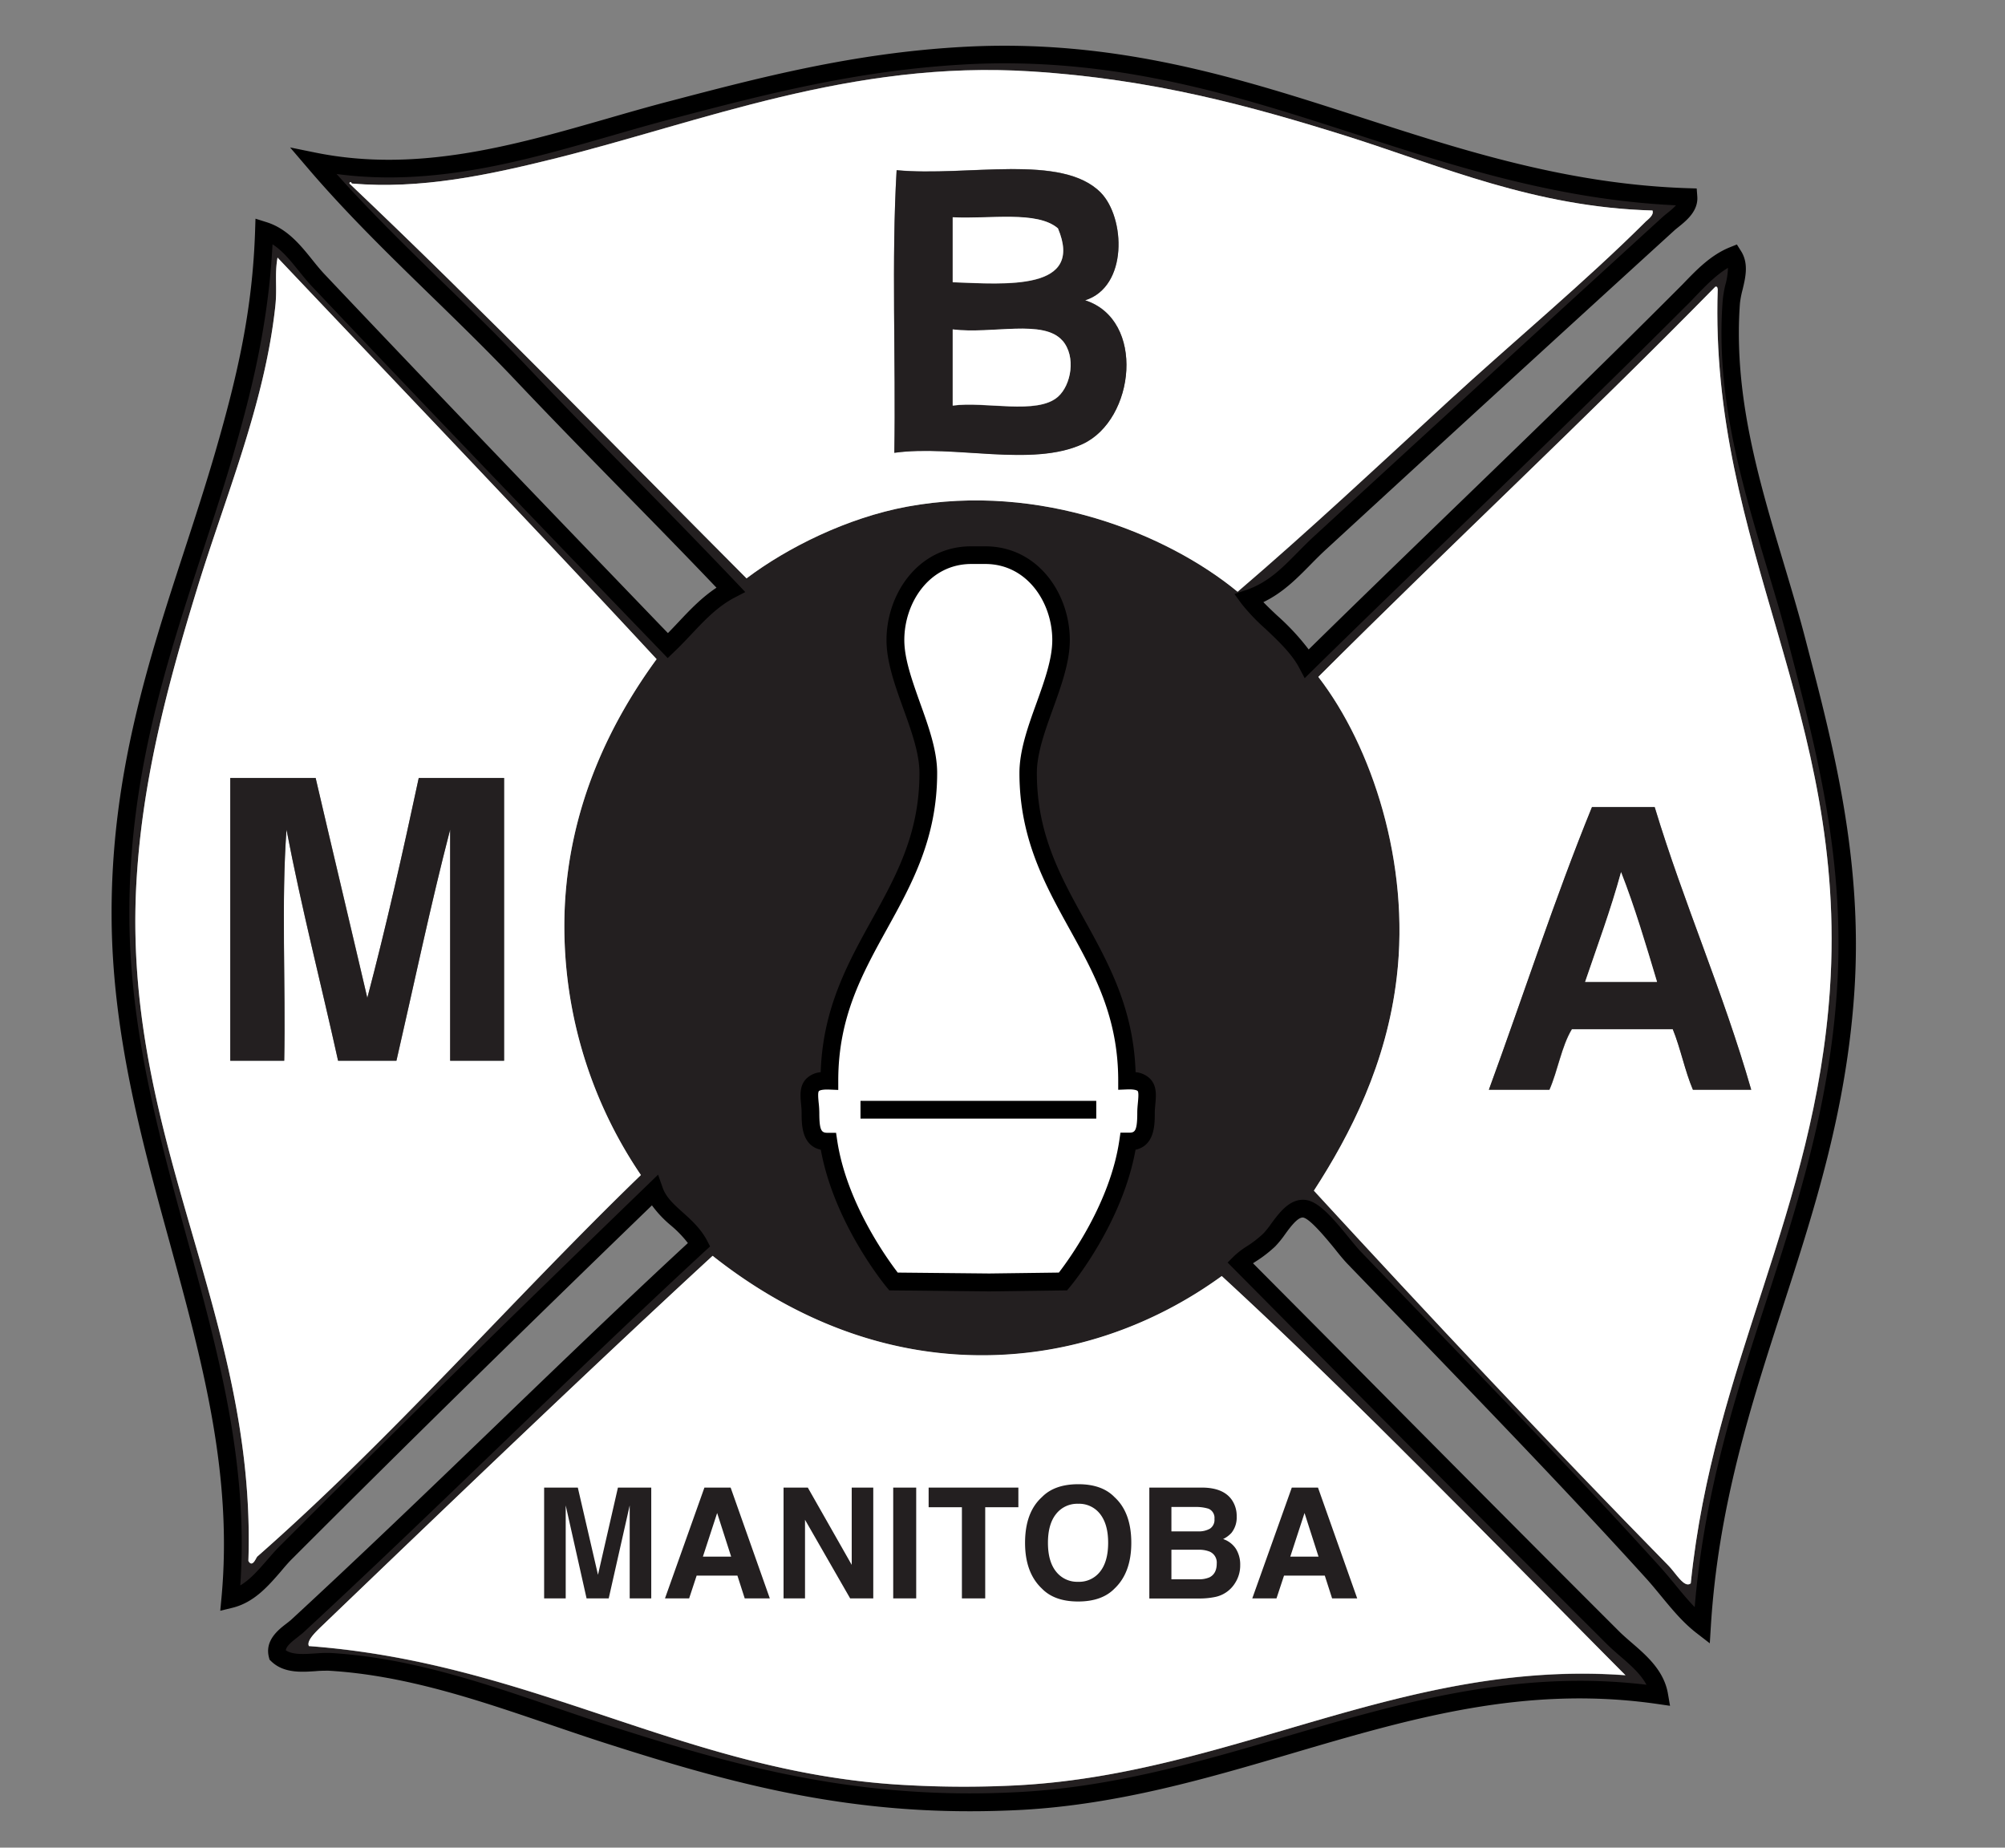 <svg id="Layer_1" data-name="Layer 1" xmlns="http://www.w3.org/2000/svg" viewBox="0 0 639.2 588.97"><rect x="0" y="0" width="639.2" height="588.97" fill="#808080" stroke="none"/><defs><style>.cls-1{fill:#231f20;}.cls-2{fill:#fff;}</style></defs><path class="cls-1" d="M180,290.15c1.34-33.6,15-60.46,29.31-80-38.53-41.59-80.75-85.66-120.84-128-1,5.63,0,9.53-.73,15.71-3.41,31.08-16,60.71-25,90.13-9.44,30.8-17.82,62-19.38,95.78-3.63,81,38.41,136.18,35.82,213.84,1.34,2.37,2.48-1.15,2.85-1.41,43-37.73,81.76-82.45,122.28-121.59A141.09,141.09,0,0,1,180,290.15M325.16,569.07c68.23-3.85,122.42-40.2,193.09-35-41.12-41.32-84.55-86.6-128.73-127.27-20.63,15-49.64,27.18-84.38,25-32.8-2.07-59.2-16.62-77.93-31.45-38.45,35.39-84.09,79.16-123,116.49-2.64,2.6-6.69,6-5.7,7.91,72.16,5.39,120.78,40.86,191,44.33a325,325,0,0,0,35.73,0M524.63,70.65c.73-.69,2.76-2.1,2.19-3.56-37.46-1-67.11-14.1-97.24-23.62-31-9.74-62.15-18.26-100.86-20.71C271.46,19.09,223.31,39,176.45,50.62c-20.83,5.17-42.38,9.79-64.36,7.87,0-.37-.65-.8-.72,0C154.52,99.43,195.9,142.24,238,184.35c13-9.74,32.1-19.33,51.48-22.89,42.16-7.67,82.63,8.67,105.11,27.18,22.39-19.14,44.87-40.21,67.22-60.77,20.64-19,43.57-38,62.87-57.22m58.72,244.57c5.84-87.68-38.53-141.15-35.79-223.09,0-.45-.15-.88-.72-.73C505.42,133.6,462.11,174,420.29,215.81c17.13,22.21,29.29,59.51,25,95.78-3.21,27.44-14.79,50-26.41,68,36.43,39.63,75.61,81.33,113,119.47,2.33,2.33,5.09,7.38,7.14,5.7,7.15-69.94,39.61-118.3,44.39-189.5M572.6,203.66c8.75,33.56,18.54,69.75,15.71,112.29-5,75.6-41,125.62-45.75,202.34-6-4.63-10.52-11.36-15.74-17.13-30.21-33.29-62.5-66.2-95.1-100.13-4.23-4.4-11.73-15.71-16.43-15.71-4.44,0-7.76,7.11-10.75,10-3.62,3.51-7.18,5-9.27,7.14C434.67,442.19,474,482,514,521.87c5.31,5.39,13.57,10.13,15,18.62C455.12,529.63,397.64,570,325.89,574.05c-51.52,3-91.11-8-130.86-20.72-28.74-9.13-58.29-21.78-90.12-23.59-4.86-.26-12.2,1.88-16.43-2.16-1.16-4.52,4-7.08,6.41-9.29,42.35-39.07,85.19-82,128-121.55-3.92-7.33-11.79-10.12-14.29-17.19-39.29,38-78.3,76.2-117.26,115.15-5.31,5.28-9.81,13-17.92,15,7.07-75-34.58-139.27-35-217.39-.3-57.64,19.46-101,32.91-147.31,6.57-22.65,12-44.63,12.84-71.51,7.84,2.5,12,10.17,17.2,15.76,36.31,38.4,74.33,77.89,111.53,116.53,6.49-6.15,11.73-13.52,20-17.85-21.94-23.12-44.56-45.48-66.46-68.64s-45.95-43.77-66.51-68c40.52,8.26,78.32-7,114.4-16.44,29.43-7.71,58.29-15.21,92.26-17.15,90.12-5.24,147.3,42.46,231.68,45,.32,3.9-4.12,6.5-6.45,8.6-36.27,33.1-74,67.61-110.84,101.55-7.52,6.88-12.73,14.44-22.89,17.89,4.32,5.92,14.21,12.5,18.58,20.71,39-38.34,79.61-76.71,118.71-115.84,5.19-5.16,10.28-11.51,17.2-14.29,2.78,4.35-.35,10.12-.73,15C549,135,563.77,169.83,572.6,203.66"/><path class="cls-2" d="M539.69,347.4h18.62c-9-31.33-21.41-59.2-30.76-90.08h-20c-11.88,29.12-21.9,60-32.87,90.08H494c2.67-6.11,3.82-13.79,7.14-19.3h32.19c2.48,6.08,3.86,13.27,6.41,19.3m7.88-255.27c-2.76,81.94,41.62,135.41,35.77,223.1-4.78,71.19-37.23,119.54-44.37,189.48-2.07,1.69-4.82-3.36-7.15-5.69-37.38-38.14-76.55-79.84-113-119.48,11.62-17.91,23.2-40.51,26.41-68,4.32-36.27-7.83-73.58-25-95.78C462.1,174,505.42,133.6,546.84,91.41c.58-.16.69.26.73.72"/><path class="cls-1" d="M505.34,313h22.93c-3.56-11.89-7.11-23.88-11.47-35-3.33,12.18-7.53,23.43-11.46,35m53,34.36H539.69c-2.56-6-3.94-13.22-6.42-19.3H501.09c-3.32,5.51-4.47,13.18-7.15,19.3H474.65c11-30,21-61,32.86-90.09h20c9.37,30.89,21.79,58.75,30.77,90.09"/><path class="cls-2" d="M528.27,313H505.34c3.93-11.58,8.13-22.81,11.46-35,4.36,11.13,7.91,23.13,11.47,35"/><path class="cls-2" d="M345.92,95.68c13.76-4.31,12.84-26.32,5-34.31-12.41-12.58-42.54-5-65.08-7.15-1.68,28.59-.24,60.31-.73,90.08,19-2.63,43.87,4.7,60.08-2.83,16.66-7.79,20.11-39.56.73-45.79M526.81,67.1c.58,1.45-1.45,2.87-2.18,3.55-19.29,19.23-42.22,38.22-62.87,57.22-22.35,20.56-44.83,41.62-67.22,60.76-22.48-18.49-63-34.85-105.11-27.17C270.06,165,250.9,174.62,238,184.36c-42-42.13-83.43-84.93-126.59-125.86.08-.8.73-.38.73,0,22,1.9,43.53-2.71,64.37-7.87,46.85-11.63,95-31.53,152.26-27.86,38.71,2.44,69.87,11,100.86,20.71C459.7,53,489.35,66.07,526.81,67.1"/><path class="cls-2" d="M518.25,534c-70.67-5.16-124.87,31.19-193.08,35.05a330.19,330.19,0,0,1-35.74,0c-70.17-3.48-118.79-39-190.95-44.34-1-1.91,3.06-5.32,5.7-7.91,38.94-37.34,84.58-81.1,123-116.49,18.73,14.83,45.13,29.38,77.93,31.45,34.74,2.15,63.75-10,84.38-25,44.2,40.67,87.61,85.95,128.73,127.27"/><path class="cls-1" d="M303.73,90c16.84.61,42,2.87,33.56-17.16-6.62-5.73-21.83-2.9-33.56-3.55Zm33.56,36.51c4.2-3.71,5.84-12.78,1.44-17.89-6-7-22.43-2-35-3.6v24.31c10.31-1.44,26.94,3.06,33.56-2.82m13.64-65.09c7.83,8,8.75,30-5,34.32,19.37,6.22,15.94,38-.72,45.79-16.21,7.52-41.06.18-60.09,2.82.5-29.77-.95-61.5.73-90.08,22.55,2.11,52.66-5.43,65.09,7.15"/><path class="cls-2" d="M338.73,108.57c4.41,5.11,2.75,14.18-1.45,17.89-6.61,5.88-23.23,1.36-33.56,2.82V105c12.57,1.57,29-3.36,35,3.6"/><path class="cls-2" d="M337.28,72.79c8.41,20-16.7,17.78-33.56,17.17V69.25c11.73.63,26.95-2.19,33.56,3.54"/><path class="cls-2" d="M160.7,338.12V248H133.5c-5.09,23.77-10.37,47.31-16.4,70.09-5.43-23.43-11-46.7-16.47-70.09H73.41v90.13h17.2c.5-24.31-1-50.53.73-73.66,4.81,25.19,11,49.07,16.43,73.66h18.62c5.65-24.59,10.88-49.65,17.11-73.66v73.66Zm48.62-128c-14.29,19.57-28,46.43-29.31,80a141.15,141.15,0,0,0,24.31,84.43C163.8,413.72,125,458.44,82.05,496.16c-.38.26-1.53,3.77-2.86,1.4,2.59-77.65-39.45-132.84-35.82-213.83,1.57-33.78,9.94-65,19.38-95.78,9-29.44,21.59-59,25-90.13.69-6.19-.26-10.09.73-15.71,40.09,42.35,82.33,86.42,120.85,128"/><path class="cls-1" d="M160.71,248v90.13h-17.2V264.47c-6.24,24-11.46,49.07-17.13,73.65h-18.6c-5.43-24.58-11.63-48.47-16.44-73.65-1.68,23.11-.23,49.34-.73,73.65H73.41V248h27.22c5.43,23.4,11,46.67,16.47,70.1,6-22.78,11.31-46.33,16.39-70.1Z"/><path d="M309,577.37c-44,0-79.49-10.06-114.83-21.34-6.29-2-12.61-4.16-19-6.34C152.61,542,129.26,534,104.74,532.57c-1.19,0-2.61,0-4.06.14-4.55.31-10.18.71-14.16-3.09l-.59-.57-.2-.78c-1.36-5.36,3-8.74,5.62-10.75.6-.46,1.15-.89,1.6-1.3,21.22-19.58,43-40.5,64-60.72,20.43-19.67,41.53-40,62.35-59.25a35.89,35.89,0,0,0-5.46-5.65,35.93,35.93,0,0,1-6-6.37C166.2,424.5,128.72,461.31,93.34,496.7,92,498,90.76,499.47,89.48,501c-4,4.6-8.49,9.83-15.4,11.52l-3.86.94.37-3.95c3.73-39.58-6.14-75.62-16.59-113.78C45,363,35.77,329.09,35.58,292.34c-.25-45,11.67-81.54,23.2-116.88,3.33-10.2,6.76-20.74,9.81-31.22,7.25-25,11.92-45.54,12.74-70.81l.12-3.72L85,70.83c6.6,2.08,10.83,7.34,14.57,12,1.26,1.57,2.52,3.12,3.85,4.54,35,37,71.87,75.33,107.52,112.38l2,2.06c1.12-1.14,2.22-2.3,3.32-3.47,3.65-3.88,7.41-7.86,12.16-11-9.89-10.38-19.92-20.62-29.95-30.85-11.42-11.67-22.84-23.34-34.08-35.22-8.67-9.17-17.89-18.15-26.81-26.83C124.12,81.34,110.21,67.8,97.78,53.19L92.48,47l8,1.63c32.48,6.61,63.37-2.27,93.24-10.86,6.68-1.93,13.3-3.83,19.87-5.54,28.6-7.51,58.18-15.27,92.83-17.25,49.28-2.86,89.25,10.07,127.9,22.58C466.64,48,500,58.79,538.37,60l2.54.08.19,2.53c.36,4.64-3.47,7.72-6,9.76-.5.4-1,.79-1.39,1.16C497.46,106.56,459.78,141.07,422.9,175c-1.85,1.69-3.56,3.41-5.22,5.11-4.3,4.36-8.72,8.85-14.91,11.83,1.32,1.38,2.85,2.83,4.44,4.32a75.44,75.44,0,0,1,10,10.77c15.12-14.85,30.48-29.7,45.89-44.61,23.19-22.42,47.18-45.61,70.28-68.74,1-1,2-2,3-3,4.44-4.62,9-9.41,15.18-11.88l2.16-.87,1.26,2c2.59,4,1.5,8.49.55,12.44a29.77,29.77,0,0,0-.83,4.32c-2.13,29.17,6,56.34,13.88,82.61,2.39,8,4.75,15.87,6.8,23.7l.6,2.31c8.43,32.28,18,68.87,15.19,110.89-2.52,37.81-12.86,69.72-22.87,100.59-10.09,31.16-20.53,63.39-22.88,101.72l-.33,5.33-4.22-3.26c-4.35-3.35-7.91-7.69-11.36-11.88-1.56-1.89-3.11-3.78-4.74-5.58-23.58-26-47.93-51.23-73.72-78L429.69,403c-1.2-1.24-2.66-3-4.23-5-2.42-2.95-8.09-9.89-10.17-9.89h0c-1.67,0-4,3.11-5.63,5.38a32.3,32.3,0,0,1-3.13,3.84,40.68,40.68,0,0,1-6.07,4.71l-1,.65,24.85,25c30.38,30.65,60.82,61.34,91.64,92.11,1.28,1.3,2.73,2.54,4.2,3.82,4.85,4.18,10.34,8.93,11.6,16.31l.66,3.83-3.85-.56C486.31,537.07,450,547.7,411.66,559c-27.14,8-55.21,16.19-85.61,17.92Q317.32,577.38,309,577.37ZM104,526.9c.37,0,.74,0,1.09,0,25.29,1.43,49,9.55,72,17.41,6.34,2.17,12.62,4.32,18.86,6.3,39.27,12.54,78.68,23.52,129.84,20.59,29.75-1.7,57.5-9.84,84.33-17.7,36-10.56,73.1-21.46,114.78-16.45-1.86-3.48-5.15-6.32-8.36-9.1-1.59-1.37-3.15-2.73-4.52-4.12-30.82-30.75-61.26-61.46-91.65-92.11l-29-29.26,2-2a25.65,25.65,0,0,1,4.06-3.13,35.31,35.31,0,0,0,5.28-4.07,25.69,25.69,0,0,0,2.51-3.13c2.53-3.42,5.66-7.68,10.17-7.68h.06c4.39,0,8.79,5,14.52,12,1.46,1.79,2.8,3.44,3.92,4.6l21.32,22.12c25.82,26.76,50.21,52,73.83,78.08,1.69,1.87,3.31,3.83,4.93,5.79,2.11,2.57,4.15,5.05,6.31,7.27,3-36.51,13-67.41,22.73-97.33,9.9-30.54,20.13-62.11,22.61-99.23,2.73-41.11-6.29-75.66-15-109.08l-.6-2.31c-2-7.77-4.37-15.59-6.74-23.5-8-26.77-16.31-54.44-14.11-84.66A35.31,35.31,0,0,1,550,91a22,22,0,0,0,.88-5.61c-3.83,2.28-7.19,5.78-10.46,9.18-1,1.06-2,2.12-3.06,3.13-23.13,23.16-47.13,46.37-70.33,68.81-16.26,15.72-32.47,31.38-48.39,47l-2.7,2.67-1.78-3.36c-2.39-4.5-6.68-8.54-10.83-12.46a63,63,0,0,1-7.52-7.9l-2.27-3.11,3.64-1.23c7-2.38,11.38-6.84,16.47-12,1.74-1.76,3.51-3.55,5.43-5.31C456,136.91,493.64,102.39,529.92,69.29c.49-.44,1.05-.89,1.63-1.37a23.14,23.14,0,0,0,2.77-2.47C496.83,63.69,464.19,53.13,432.6,42.9,394.44,30.54,355,17.76,306.76,20.58c-34.09,2-63.39,9.64-91.72,17.08-6.53,1.69-13.1,3.59-19.74,5.5-28.13,8.1-57.12,16.45-88,12.3,10.9,12.19,22.74,23.72,34.25,34.91,9,8.72,18.23,17.74,27,27,11.21,11.85,22.61,23.49,34,35.14,10.87,11.1,21.75,22.21,32.46,33.49l2.58,2.73-3.33,1.73c-5.47,2.85-9.54,7.16-13.85,11.73-1.81,1.92-3.63,3.84-5.55,5.66l-2,1.93-5.91-6.14c-35.66-37-72.54-75.37-107.57-112.43-1.43-1.52-2.77-3.18-4.13-4.86-2.65-3.29-5.19-6.43-8.37-8.47-1.38,26.75-7.29,49-12.78,67.94C71,156.39,67.5,167,64.16,177.21c-11.39,34.91-23.16,71-22.92,115.1.19,36,9.36,69.5,18.22,101.88,10.19,37.2,19.83,72.42,17.14,111.19,3.23-1.91,5.86-5,8.6-8.13,1.38-1.59,2.73-3.16,4.14-4.56,36.18-36.17,74.55-73.85,117.29-115.17l3.17-3.07,1.46,4.16c1.08,3.06,3.51,5.25,6.32,7.78s5.72,5.13,7.8,9l1,1.93-1.61,1.48c-21.32,19.7-43,40.57-64,60.75s-42.79,41.19-64,60.79c-.54.51-1.24,1-2,1.63-2.31,1.78-3.51,2.93-3.65,4.11,2.25,1.45,5.75,1.22,9.12,1C101.58,527,102.82,526.9,104,526.9Z"/><path class="cls-2" d="M315.39,408.83l23.56-.31s17.21-20.7,20.7-44.58c5.43,0,5.75-4.15,5.75-9.24s2.54-10.52-6.08-10.2c0-41.72-31.51-57.65-31.51-98.1,0-13.37,10.5-29.3,10.5-42.36S329.41,177,314.13,177h-4.44c-15.27,0-24.2,14-24.2,27.07S296,233,296,246.4c0,40.45-31.53,56.38-31.53,98.1-8.6-.32-6,5.09-6,10.2s.32,9.24,5.73,9.24c3.51,23.88,20.69,44.58,20.69,44.58l23.57.31Z"/><path d="M315.41,411.66l-31.9-.33-.83-1c-.7-.85-16.74-20.38-21-43.82-6.12-1.37-6.12-8-6.12-11.81,0-.89-.09-1.79-.17-2.67-.26-2.73-.56-5.82,1.59-8.1a7.49,7.49,0,0,1,4.66-2.15c.66-20.29,8.59-34.63,16.26-48.5,7.84-14.16,15.23-27.54,15.23-46.88,0-6.23-2.6-13.46-5.13-20.47-2.64-7.32-5.38-14.9-5.38-21.89,0-14.7,10.12-29.89,27-29.89h4.44c16.91,0,27,15.19,27,29.89,0,7-2.73,14.57-5.37,21.89-2.53,7-5.14,14.24-5.14,20.47,0,19.34,7.4,32.72,15.23,46.88,7.67,13.87,15.59,28.21,16.25,48.5a7.5,7.5,0,0,1,4.68,2.15c2.16,2.29,1.86,5.38,1.61,8.11-.08.88-.17,1.77-.17,2.66,0,3.77,0,10.44-6.14,11.81-4.21,23.44-20.26,43-21,43.82l-.83,1Zm-29.17-6,29.14.29,22.19-.29c3.36-4.35,16.38-22.28,19.28-42.18l.36-2.42h2.44c2,0,2.92,0,2.92-6.41,0-1.07.1-2.14.2-3.18.12-1.31.31-3.28-.09-3.7-.2-.21-1.1-.58-3.25-.5l-2.94.12V344.5c0-20.29-7.57-34-15.59-48.49C333.07,281.85,325,267.2,325,246.4c0-7.22,2.77-14.93,5.47-22.38,2.59-7.19,5-14,5-20,0-11.92-8-24.24-21.36-24.24h-4.44c-13.38,0-21.37,12.32-21.37,24.24,0,6,2.45,12.79,5,20,2.69,7.45,5.47,15.16,5.47,22.38,0,20.8-8.1,35.45-15.93,49.61-8,14.5-15.6,28.2-15.6,48.49v2.94l-2.93-.12c-2.77-.09-3.22.46-3.24.49-.39.41-.2,2.38-.08,3.68a31.26,31.26,0,0,1,.21,3.21c0,6.16.83,6.41,2.9,6.41h2.44l.36,2.42C269.88,383.42,282.88,401.35,286.24,405.71Z"/><rect x="274.33" y="350.92" width="75.16" height="5.66"/><path class="cls-1" d="M197,474.2h10.62v35.32h-6.87V485.63c0-.68,0-1.65,0-2.89s0-2.19,0-2.86l-6.69,29.64H187l-6.65-29.64c0,.67,0,1.63,0,2.86s0,2.21,0,2.89v23.89h-6.88V474.2h10.74L190.64,502Z"/><path class="cls-1" d="M224.57,474.2h8.36l12.49,35.32h-8l-2.33-7.26h-13l-2.39,7.26H212Zm-.48,22h9l-4.46-13.9Z"/><path class="cls-1" d="M249.8,474.2h7.73l14,24.63V474.2h6.87v35.32h-7.37l-14.39-25.06v25.06H249.8Z"/><path class="cls-1" d="M292.09,509.52h-7.33V474.2h7.33Z"/><path class="cls-1" d="M324.66,474.2v6.26H314.09v29.06h-7.43V480.46H296.05V474.2Z"/><path class="cls-1" d="M355.31,506.39q-4,4.11-11.57,4.12t-11.58-4.12q-5.37-5.06-5.37-14.57,0-9.72,5.37-14.58,4-4.11,11.58-4.12t11.57,4.12q5.35,4.88,5.35,14.58Q360.66,501.33,355.31,506.39ZM350.7,501q2.58-3.24,2.58-9.2c0-4-.86-7-2.58-9.2a8.43,8.43,0,0,0-7-3.24,8.54,8.54,0,0,0-7,3.23q-2.61,3.24-2.61,9.21t2.61,9.2a8.54,8.54,0,0,0,7,3.23A8.45,8.45,0,0,0,350.7,501Z"/><path class="cls-1" d="M392.63,478a9,9,0,0,1,1.63,5.4,7.88,7.88,0,0,1-1.64,5.2,8.61,8.61,0,0,1-2.69,2,7.86,7.86,0,0,1,4.08,3.11,9.44,9.44,0,0,1,1.37,5.18,10.31,10.31,0,0,1-1.57,5.63,9.75,9.75,0,0,1-6.49,4.56,24.55,24.55,0,0,1-5,.47H366.41V474.2h17.07Q389.95,474.3,392.63,478Zm-19.18,2.38v7.78H382a7.16,7.16,0,0,0,3.74-.87,3.34,3.34,0,0,0,1.43-3.1,3.15,3.15,0,0,0-1.9-3.26,13.2,13.2,0,0,0-4.17-.55Zm0,13.63v9.42H382a8.46,8.46,0,0,0,3.58-.62c1.54-.77,2.32-2.24,2.32-4.41a3.8,3.8,0,0,0-2.25-3.79,9.09,9.09,0,0,0-3.53-.6Z"/><path class="cls-1" d="M411.83,474.2h8.35l12.5,35.32h-8l-2.33-7.26h-13l-2.4,7.26h-7.72Zm-.48,22h9l-4.46-13.9Z"/></svg>